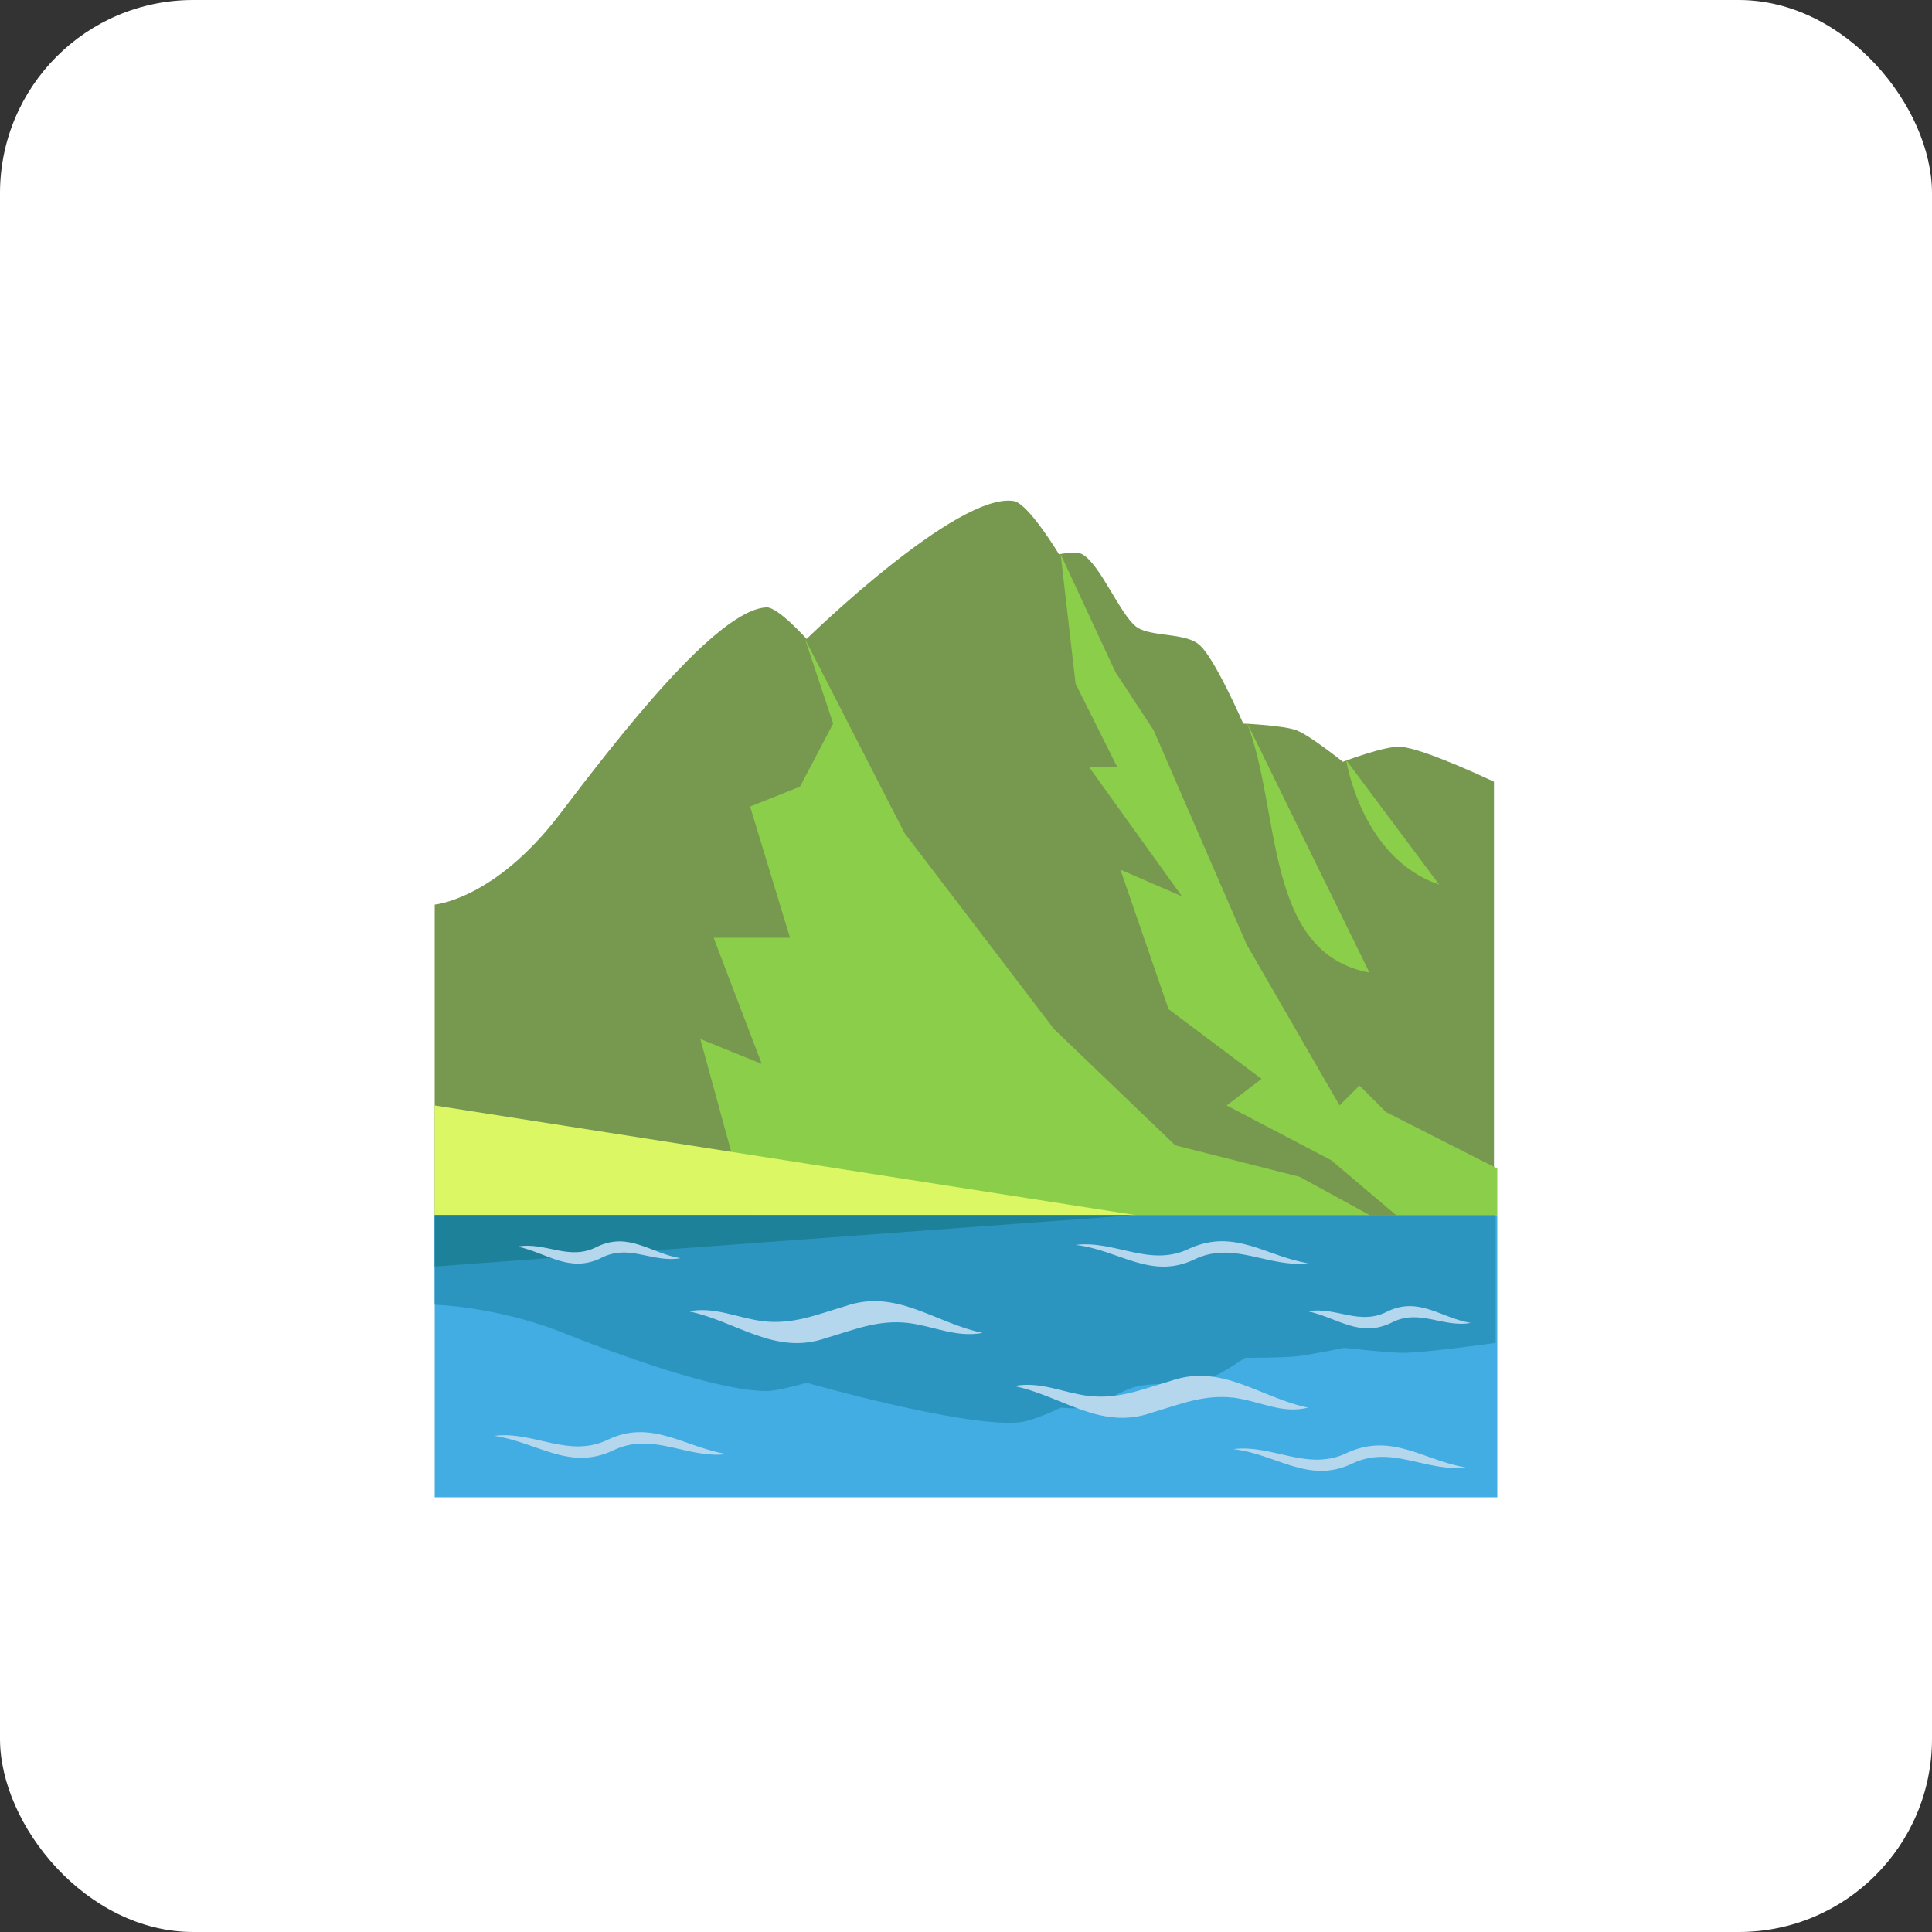 <svg xmlns="http://www.w3.org/2000/svg" width="80" height="80" viewBox="0 0 80 80" fill="none"><rect x="0" y="0" width="80" height="80" fill="#333333" stroke="none"/><rect width="80" height="80" rx="8" fill="white"></rect><path d="M18 50.312H62V62H18V50.312Z" fill="#42ADE2"></path><path d="M18 54.025C18 54.025 20.475 54.094 23.156 55.125C25.562 56.087 29.688 57.6 31.75 57.6C32.231 57.6 33.4 57.256 33.4 57.256C33.4 57.256 39.656 59.044 42.062 58.906C42.681 58.906 43.919 58.288 43.919 58.288C43.919 58.288 44.675 58.356 44.881 58.288C45.638 58.15 46.462 57.531 47.15 57.394C47.769 57.256 49.212 57.325 49.763 57.188C50.381 57.05 51.55 56.225 51.55 56.225C51.55 56.225 53.2 56.225 53.75 56.156C54.3 56.087 55.675 55.812 55.675 55.812C55.675 55.812 57.462 56.019 58.081 56.019C59.044 56.019 61.931 55.606 61.931 55.606V50.312H18V54.025Z" fill="#2B95BF"></path><path d="M18 37.457C18 37.457 20.475 37.25 23.156 33.744C25.562 30.582 29.688 25.219 31.75 25.15C32.231 25.15 33.4 26.457 33.4 26.457C33.4 26.457 39.656 20.338 41.994 20.75C42.612 20.888 43.85 22.95 43.85 22.95C43.85 22.95 44.606 22.813 44.812 22.95C45.569 23.363 46.394 25.494 47.081 25.975C47.7 26.388 49.144 26.182 49.694 26.732C50.312 27.282 51.481 29.963 51.481 29.963C51.481 29.963 53.131 30.032 53.681 30.238C54.231 30.444 55.606 31.544 55.606 31.544C55.606 31.544 57.394 30.857 58.013 30.925C58.975 30.994 61.862 32.369 61.862 32.369V50.313H18V37.457Z" fill="#77994F"></path><path d="M56.706 40.274L51.619 29.893C53.062 33.536 52.306 39.449 56.706 40.274ZM55.744 31.474C55.744 31.474 56.362 35.53 59.594 36.63L55.744 31.474ZM30.994 50.311L29 43.024L31.544 44.055L29.55 38.83H32.712L31.062 33.399L33.125 32.574L34.5 29.961L33.331 26.455L37.456 34.499L43.644 42.611L48.663 47.424L53.819 48.73L56.706 50.311H30.994Z" fill="#8BCE4A"></path><path d="M43.919 22.949L44.538 28.312L46.256 31.749H45.087L48.938 37.112L46.394 36.012L48.388 41.787L52.237 44.674L50.794 45.774L55.125 48.043L57.806 50.312H62V48.387L57.394 46.049L56.294 44.949L55.469 45.774L51.619 39.105L47.769 30.237L46.188 27.831L43.919 22.949Z" fill="#8BCE4A"></path><path d="M47.013 50.313H18V45.775L47.013 50.313Z" fill="#DBF763"></path><path d="M47.013 50.312H18V52.444L47.013 50.312Z" fill="#1D8299"></path><path d="M21.438 51.618C22.606 51.412 23.569 52.237 24.738 51.618C26.044 50.999 26.938 51.893 28.175 52.099C27.006 52.305 26.044 51.48 24.875 52.099C23.569 52.718 22.675 51.893 21.438 51.618ZM54.163 54.299C55.331 54.093 56.294 54.918 57.463 54.299C58.769 53.68 59.663 54.574 60.9 54.78C59.731 54.987 58.769 54.162 57.6 54.78C56.294 55.399 55.4 54.574 54.163 54.299ZM28.519 54.299C29.619 54.093 30.513 54.574 31.613 54.712C32.85 54.849 33.813 54.437 34.981 54.093C37.113 53.337 38.694 54.78 40.688 55.193C39.588 55.399 38.694 54.918 37.594 54.78C36.356 54.643 35.394 55.055 34.225 55.399C32.094 56.155 30.513 54.712 28.519 54.299ZM41.994 57.393C43.094 57.187 43.988 57.668 45.088 57.805C46.325 57.943 47.288 57.53 48.456 57.187C50.588 56.43 52.169 57.874 54.163 58.287C53.063 58.562 52.169 58.012 51.069 57.874C49.831 57.737 48.869 58.149 47.7 58.493C45.569 59.249 43.988 57.805 41.994 57.393ZM44.538 51.549C46.188 51.343 47.631 52.512 49.281 51.687C51.138 50.862 52.444 52.03 54.163 52.305C52.513 52.512 51.069 51.343 49.419 52.168C47.631 52.993 46.325 51.755 44.538 51.549ZM51.069 60.005C52.719 59.799 54.163 60.968 55.813 60.143C57.669 59.318 58.975 60.487 60.694 60.762C59.044 60.968 57.6 59.799 55.95 60.624C54.163 61.449 52.856 60.212 51.069 60.005ZM20.475 59.455C22.125 59.249 23.569 60.418 25.219 59.593C27.006 58.768 28.381 59.937 30.1 60.212C28.45 60.418 27.006 59.249 25.356 60.074C23.569 60.899 22.263 59.73 20.475 59.455Z" fill="#B4D7EE"></path></svg>